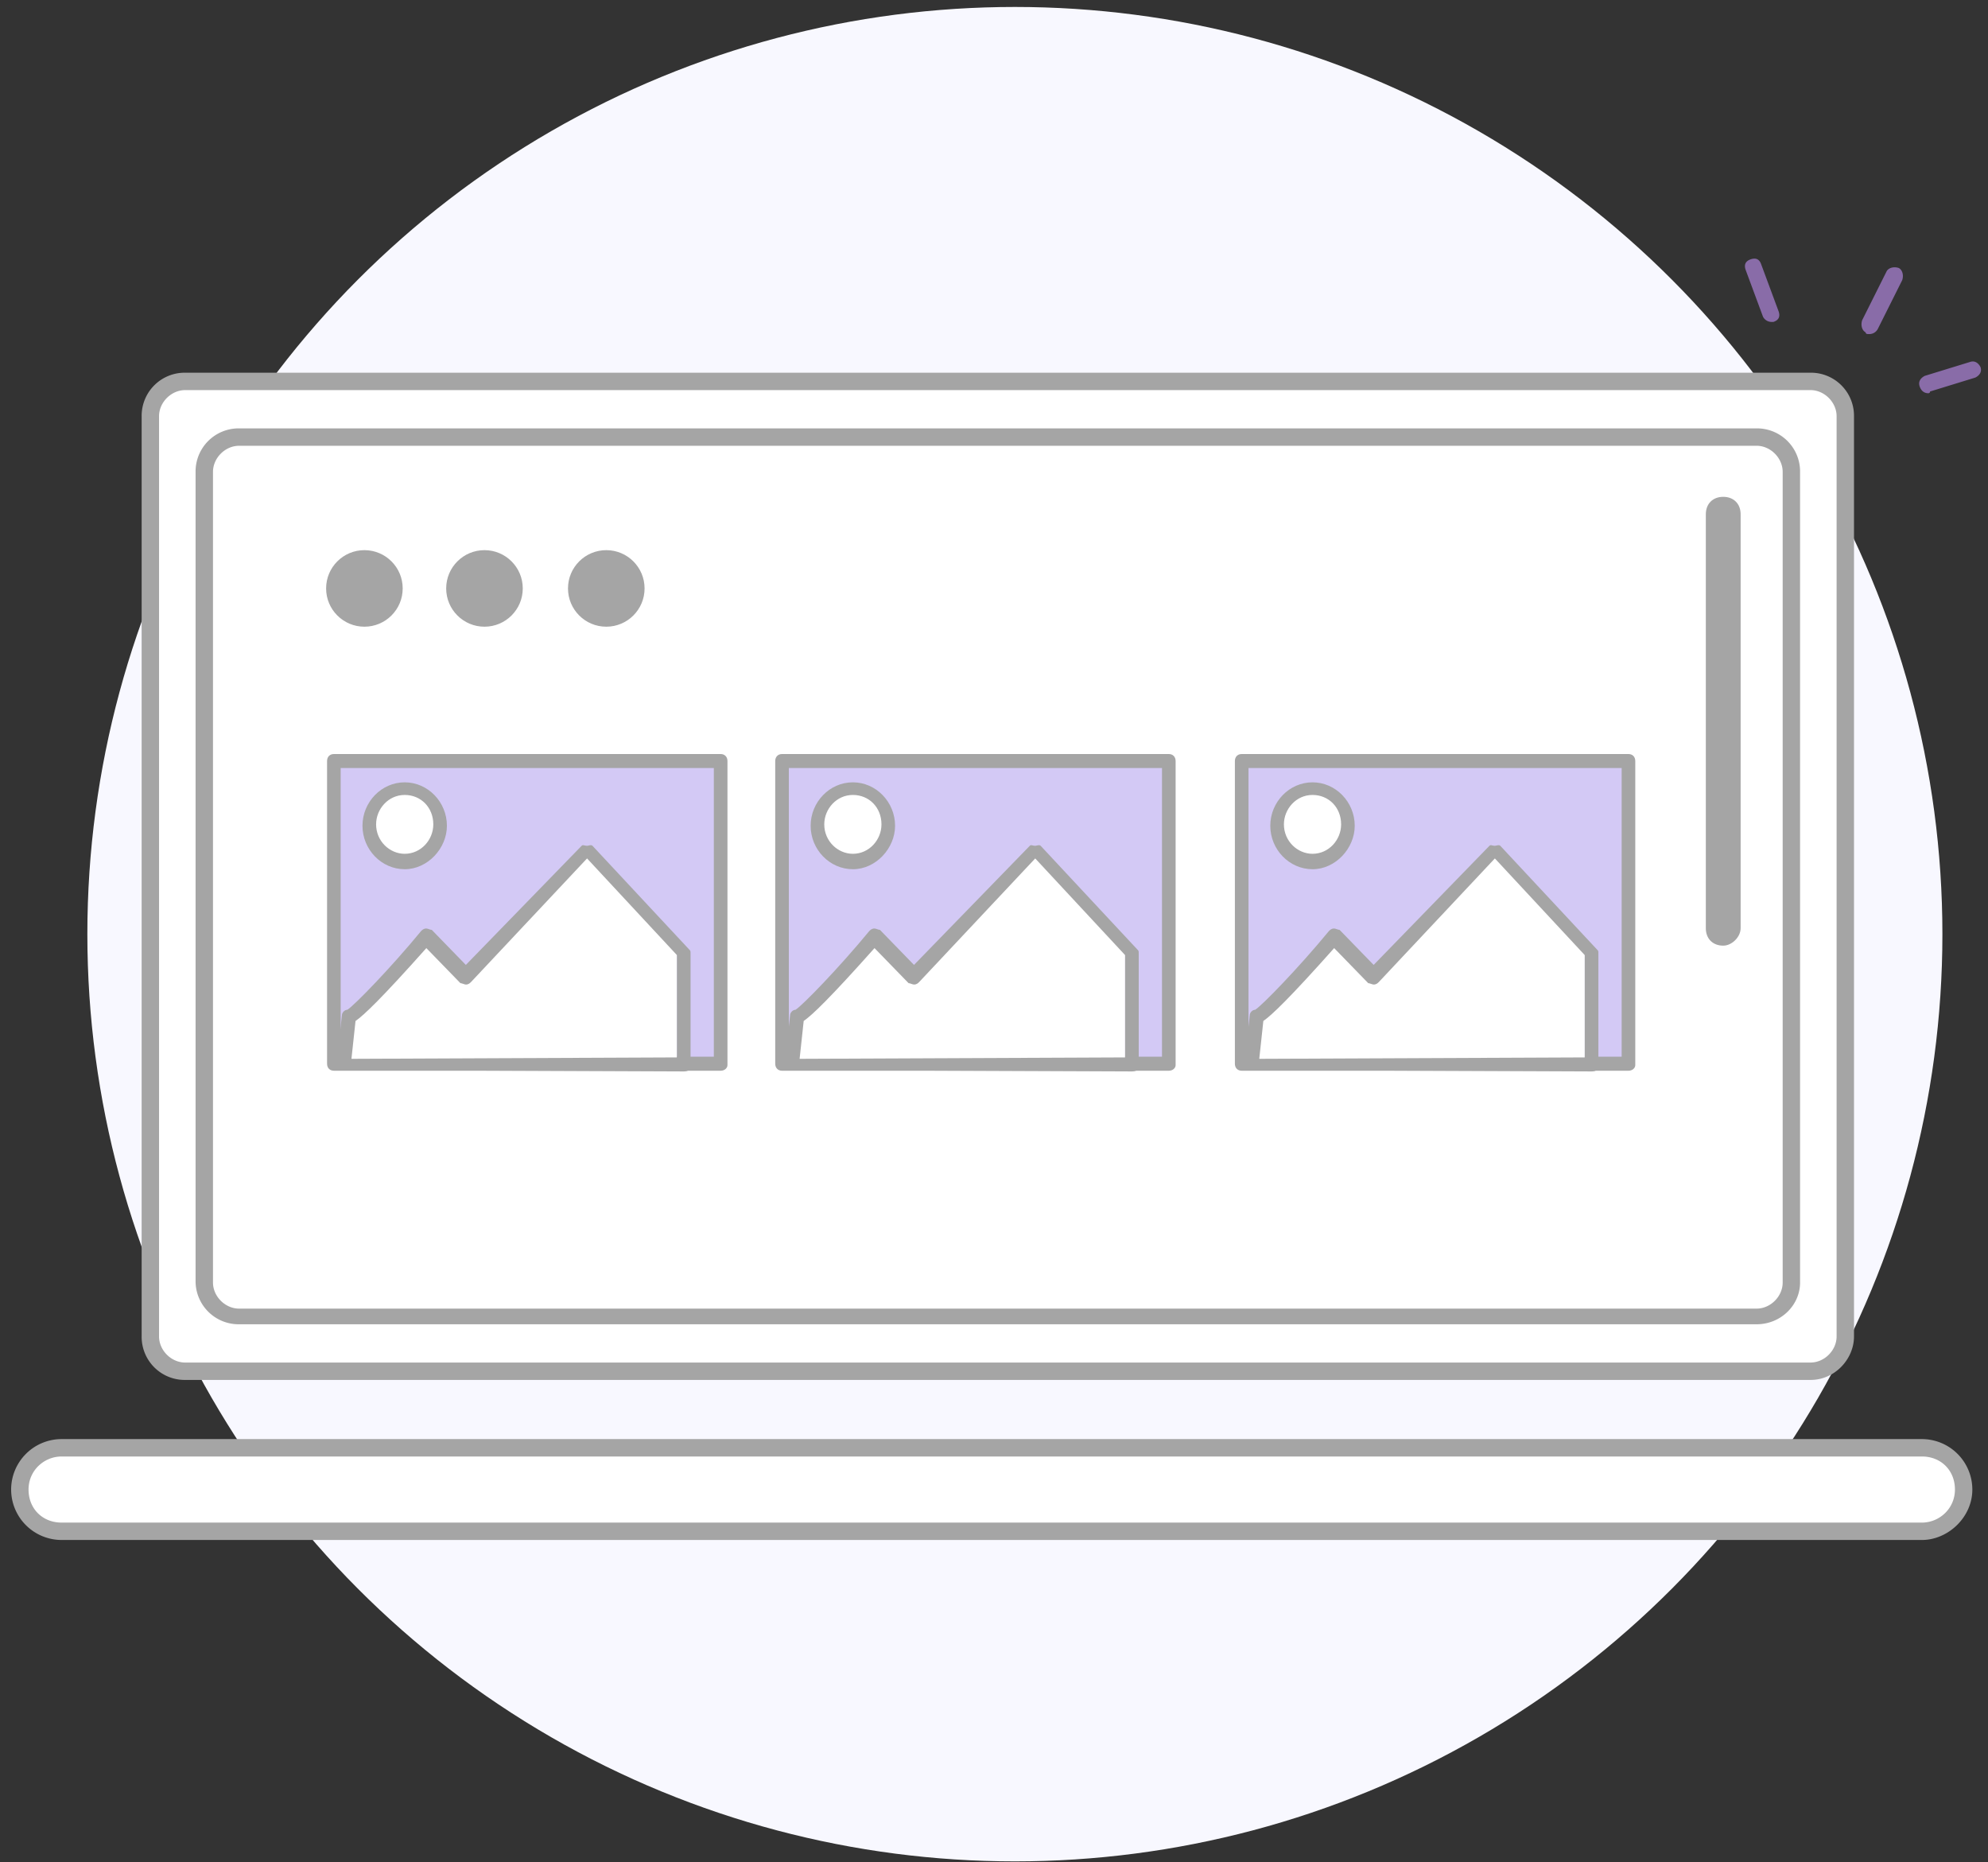 <svg xmlns="http://www.w3.org/2000/svg" width="173" height="162" viewBox="0 0 173 162">
    <rect x="0" y="0" width="173" height="162" fill="#333333" stroke="none"/>
    <g fill="none" fill-rule="nonzero">
        <ellipse cx="88.317" cy="81.274" fill="#F8F8FF" rx="80.715" ry="80.669"/>
        <path fill="#FFF" d="M157.554 119.3H16.113a3.037 3.037 0 0 1-3.029-3.027V36.21a3.037 3.037 0 0 1 3.029-3.027h141.44a3.037 3.037 0 0 1 3.03 3.027v80.063a3.037 3.037 0 0 1-3.03 3.027z"/>
        <path fill="#A5A5A5" d="M157.554 120.057H16.113a3.748 3.748 0 0 1-3.786-3.784V36.21a3.748 3.748 0 0 1 3.786-3.784h141.44a3.748 3.748 0 0 1 3.786 3.784v80.063c0 1.968-1.665 3.784-3.785 3.784zM16.113 33.94c-1.212 0-2.272 1.06-2.272 2.27v80.063c0 1.211 1.06 2.27 2.272 2.27h141.44c1.212 0 2.272-1.059 2.272-2.27V36.21c0-1.21-1.06-2.27-2.271-2.27H16.113z"/>
        <path fill="#FFF" d="M152.86 114.457H20.806a3.037 3.037 0 0 1-3.028-3.027V41.053a3.037 3.037 0 0 1 3.028-3.027H152.86a3.037 3.037 0 0 1 3.029 3.027v70.529c0 1.513-1.363 2.875-3.029 2.875z"/>
        <path fill="#A5A5A5" d="M152.86 115.214H20.806a3.748 3.748 0 0 1-3.786-3.784V41.053a3.748 3.748 0 0 1 3.786-3.783H152.86a3.748 3.748 0 0 1 3.786 3.783v70.529c0 1.967-1.666 3.632-3.786 3.632zM20.806 38.784c-1.211 0-2.271 1.058-2.271 2.27v70.528c0 1.21 1.06 2.27 2.271 2.27H152.86c1.212 0 2.272-1.06 2.272-2.27V41.053c0-1.21-1.06-2.27-2.272-2.27H20.807z"/>
        <path fill="#FFF" d="M167.245 133.225H5.361c-1.969 0-3.635-1.665-3.635-3.633 0-1.967 1.666-3.632 3.635-3.632h161.884c1.97 0 3.635 1.665 3.635 3.632-.152 1.968-1.666 3.633-3.635 3.633z"/>
        <path fill="#A5A5A5" d="M167.245 133.981H5.361a4.394 4.394 0 0 1-4.392-4.389 4.394 4.394 0 0 1 4.392-4.389h161.884a4.394 4.394 0 0 1 4.392 4.39c0 2.42-2.12 4.388-4.392 4.388zM5.361 126.717c-1.515 0-2.877 1.21-2.877 2.875s1.211 2.876 2.877 2.876h161.884c1.515 0 2.878-1.211 2.878-2.876 0-1.665-1.212-2.875-2.878-2.875H5.361z"/>
        <path fill="#FFF" d="M133.172 53.767H68.358a2.714 2.714 0 0 1-2.726-2.725 2.714 2.714 0 0 1 2.726-2.724h64.814a2.714 2.714 0 0 1 2.726 2.724 2.714 2.714 0 0 1-2.726 2.725z"/>
        <path d="M133.172 54.523H68.358c-1.969 0-3.483-1.513-3.483-3.48 0-1.968 1.514-3.482 3.483-3.482h64.814c1.97 0 3.483 1.514 3.483 3.481 0 1.968-1.514 3.481-3.483 3.481zm-64.814-5.297c-1.06 0-1.969.908-1.969 1.968s.909 1.967 1.969 1.967h64.814c1.06 0 1.97-.908 1.97-1.967 0-1.06-.91-1.968-1.97-1.968H68.358z"/>
        <ellipse cx="31.711" cy="51.194" fill="#A5A5A5" rx="3.332" ry="3.33"/>
        <ellipse cx="42.16" cy="51.194" fill="#A5A5A5" rx="3.332" ry="3.33"/>
        <ellipse cx="52.76" cy="51.194" fill="#A5A5A5" rx="3.332" ry="3.33"/>
        <path fill="#D3C9F5" d="M29.055 66.21h33.658v26.458H29.055z"/>
        <path fill="#A5A5A5" d="M62.713 93.155H29.055c-.356 0-.593-.243-.593-.61V66.212c0-.366.237-.61.593-.61h33.658c.355 0 .592.244.592.61v26.457c0 .244-.237.487-.592.487zm-33.066-1.219H62.12V66.821H29.647v25.115z"/>
        <path fill="#FFF" d="M35.217 75.014c-1.777 0-3.08-1.463-3.08-3.17 0-1.829 1.421-3.17 3.08-3.17 1.778 0 3.082 1.463 3.082 3.17 0 1.707-1.422 3.17-3.082 3.17z"/>
        <path fill="#A5A5A5" d="M35.217 75.623c-2.014 0-3.673-1.707-3.673-3.78 0-2.072 1.659-3.779 3.673-3.779 2.015 0 3.674 1.707 3.674 3.78 0 1.95-1.659 3.78-3.674 3.78zm0-6.461c-1.422 0-2.488 1.219-2.488 2.56 0 1.463 1.185 2.56 2.488 2.56 1.423 0 2.49-1.219 2.49-2.56 0-1.463-1.067-2.56-2.49-2.56z"/>
        <g>
            <path fill="#FFF" d="M30.347 88.461c.592 0 6.755-6.949 6.755-6.949l3.437 3.536L50.73 73.83l8.178 9.144v9.754l-29.274.122.712-4.39z"/>
            <path fill="#A5A5A5" d="M29.872 93.094c-.118 0-.355 0-.474-.121-.118-.122-.118-.244-.118-.366l.474-4.267c0-.244.237-.488.474-.488.593-.366 3.792-3.658 6.4-6.828.118-.122.237-.243.474-.243.118 0 .355.121.474.121l2.963 3.048 10.074-10.363c.118-.122.237 0 .474 0 .118 0 .355-.122.474 0l8.414 9.022c.119.122.119.122.119.366v9.754c0 .365-.237.487-.593.487l-29.629-.122zm1.067-4.267l-.355 3.292 28.325-.122v-8.9l-7.822-8.412-10.074 10.728c-.119.122-.237.244-.474.244-.119 0-.356-.122-.474-.122l-2.963-3.048c-3.911 4.39-5.452 5.853-6.163 6.34z"/>
        </g>
        <g>
            <path fill="#D3C9F5" d="M68.055 66.21h33.658v26.458H68.055z"/>
            <path fill="#A5A5A5" d="M101.713 93.155H68.055c-.356 0-.593-.243-.593-.61V66.212c0-.366.237-.61.593-.61h33.658c.355 0 .592.244.592.61v26.457c0 .244-.237.487-.592.487zm-33.066-1.219h32.473V66.821H68.647v25.115z"/>
            <path fill="#FFF" d="M74.217 75.014c-1.777 0-3.08-1.463-3.08-3.17 0-1.829 1.421-3.17 3.08-3.17 1.778 0 3.082 1.463 3.082 3.17 0 1.707-1.422 3.17-3.082 3.17z"/>
            <path fill="#A5A5A5" d="M74.217 75.623c-2.014 0-3.673-1.707-3.673-3.78 0-2.072 1.659-3.779 3.673-3.779 2.015 0 3.674 1.707 3.674 3.78 0 1.95-1.659 3.78-3.674 3.78zm0-6.461c-1.422 0-2.488 1.219-2.488 2.56 0 1.463 1.185 2.56 2.488 2.56 1.423 0 2.49-1.219 2.49-2.56 0-1.463-1.067-2.56-2.49-2.56z"/>
            <g>
                <path fill="#FFF" d="M69.347 88.461c.592 0 6.755-6.949 6.755-6.949l3.437 3.536L89.73 73.83l8.178 9.144v9.754l-29.274.122.712-4.39z"/>
                <path fill="#A5A5A5" d="M68.872 93.094c-.118 0-.355 0-.474-.121-.118-.122-.118-.244-.118-.366l.474-4.267c0-.244.237-.488.474-.488.593-.366 3.792-3.658 6.4-6.828.118-.122.237-.243.474-.243.118 0 .355.121.474.121l2.963 3.048 10.074-10.363c.118-.122.237 0 .474 0 .118 0 .355-.122.474 0l8.414 9.022c.119.122.119.122.119.366v9.754c0 .365-.237.487-.593.487l-29.629-.122zm1.067-4.267l-.355 3.292 28.325-.122v-8.9l-7.822-8.412-10.074 10.728c-.119.122-.237.244-.474.244-.119 0-.356-.122-.474-.122l-2.963-3.048c-3.911 4.39-5.452 5.853-6.163 6.34z"/>
            </g>
        </g>
        <g>
            <path fill="#D3C9F5" d="M108.055 66.21h33.658v26.458h-33.658z"/>
            <path fill="#A5A5A5" d="M141.713 93.155h-33.658c-.356 0-.593-.243-.593-.61V66.212c0-.366.237-.61.593-.61h33.658c.355 0 .592.244.592.61v26.457c0 .244-.237.487-.592.487zm-33.066-1.219h32.473V66.821h-32.473v25.115z"/>
            <path fill="#FFF" d="M114.217 75.014c-1.777 0-3.08-1.463-3.08-3.17 0-1.829 1.421-3.17 3.08-3.17 1.778 0 3.082 1.463 3.082 3.17 0 1.707-1.422 3.17-3.082 3.17z"/>
            <path fill="#A5A5A5" d="M114.217 75.623c-2.014 0-3.673-1.707-3.673-3.78 0-2.072 1.659-3.779 3.673-3.779 2.015 0 3.674 1.707 3.674 3.78 0 1.95-1.659 3.78-3.674 3.78zm0-6.461c-1.422 0-2.488 1.219-2.488 2.56 0 1.463 1.185 2.56 2.488 2.56 1.423 0 2.49-1.219 2.49-2.56 0-1.463-1.067-2.56-2.49-2.56z"/>
            <g>
                <path fill="#FFF" d="M109.347 88.461c.592 0 6.755-6.949 6.755-6.949l3.437 3.536L129.73 73.83l8.178 9.144v9.754l-29.274.122.712-4.39z"/>
                <path fill="#A5A5A5" d="M108.872 93.094c-.118 0-.355 0-.474-.121-.118-.122-.118-.244-.118-.366l.474-4.267c0-.244.237-.488.474-.488.593-.366 3.792-3.658 6.4-6.828.118-.122.237-.243.474-.243.118 0 .355.121.474.121l2.963 3.048 10.074-10.363c.118-.122.237 0 .474 0 .118 0 .355-.122.474 0l8.414 9.022c.119.122.119.122.119.366v9.754c0 .365-.237.487-.593.487l-29.629-.122zm1.067-4.267l-.355 3.292 28.325-.122v-8.9l-7.822-8.412-10.074 10.728c-.119.122-.237.244-.474.244-.119 0-.356-.122-.474-.122l-2.963-3.048c-3.911 4.39-5.452 5.853-6.163 6.34z"/>
            </g>
        </g>
        <path fill="#A5A5A5" d="M149.96 82.273c-.91 0-1.515-.605-1.515-1.513V44.739c0-.908.605-1.514 1.514-1.514s1.514.606 1.514 1.514v36.02c0 .757-.757 1.514-1.514 1.514z"/>
        <g fill="#896CA8">
            <path d="M154.177 28.007a.833.833 0 0 1-.758-.454l-1.514-4.086c-.151-.454 0-.757.454-.909.455-.15.758 0 .909.455l1.514 4.086c.152.454 0 .757-.454.908h-.151zM167.806 34.212c-.303 0-.606-.151-.757-.605-.152-.454.151-.757.454-.908l3.937-1.21c.455-.152.757.15.909.453.151.454-.152.757-.454.908l-3.938 1.211c0 .151-.151.151-.151.151zM162.657 29.066c-.151 0-.303 0-.303-.15-.303-.152-.454-.606-.303-1.06l2.12-4.238c.152-.303.606-.454 1.06-.303.303.152.455.606.303 1.06l-2.12 4.237a.833.833 0 0 1-.757.454z"/>
        </g>
    </g>
</svg>
